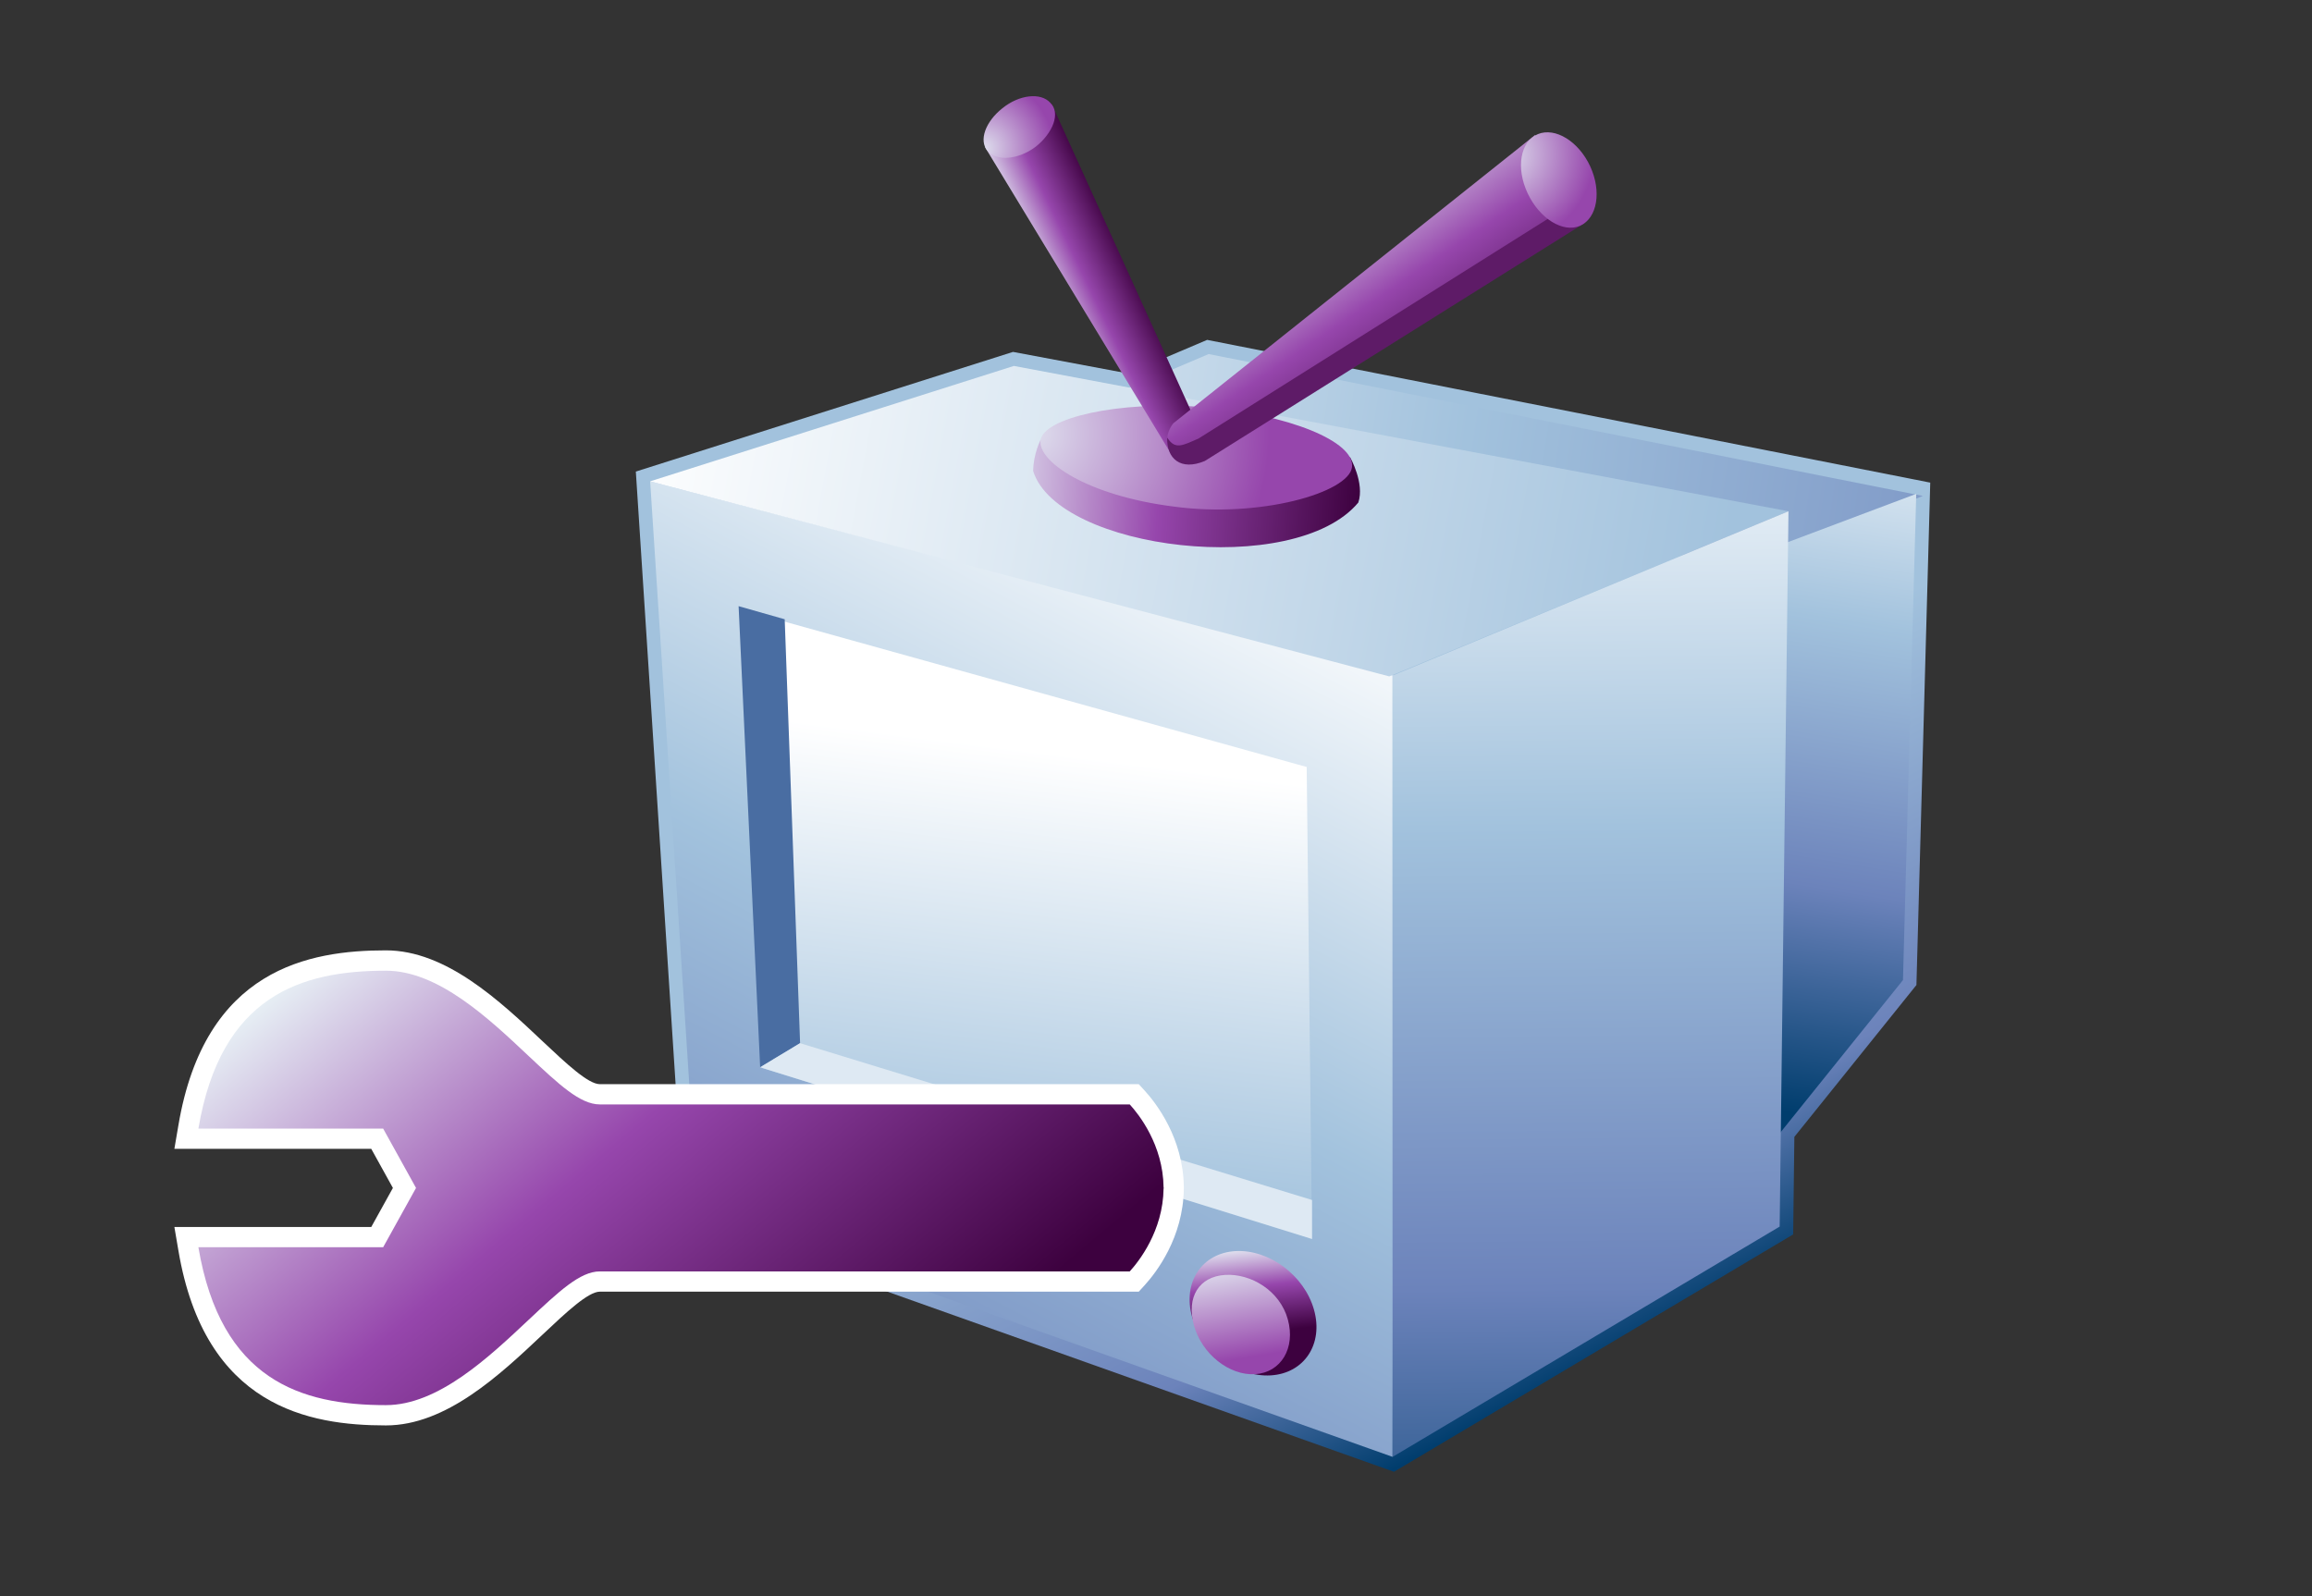 <?xml version="1.0" encoding="UTF-8"?>
<svg xmlns="http://www.w3.org/2000/svg" xmlns:xlink="http://www.w3.org/1999/xlink" contentScriptType="text/ecmascript" width="84" baseProfile="tiny" zoomAndPan="magnify" contentStyleType="text/css" viewBox="0 0 84 58" height="58" preserveAspectRatio="xMidYMid meet" version="1.1">
    <rect x="0" y="0" width="84" height="58" fill="#333333" stroke="none"/>
    <linearGradient x1="-647.479" gradientTransform="matrix(1 0 0 -1 694.626 1053.969)" y1="1023.736" x2="-637.319" gradientUnits="userSpaceOnUse" y2="1003.716" xlink:type="simple" xlink:actuate="onLoad" id="XMLID_331_" xlink:show="other">
        <stop stop-color="#a2c2dd" offset="0"/>
        <stop stop-color="#a2c2dd" offset="0.1"/>
        <stop stop-color="#6c83bb" offset="0.71"/>
        <stop stop-color="#003d6d" offset="0.99"/>
        <stop stop-color="#003d6d" offset="1"/>
    </linearGradient>
    <path fill="url(#XMLID_331_)" d="M 40.985 13.571 L 36.805 12.787 L 23.101 17.135 L 24.865 44.312 L 50.646 53.48 L 65.15 44.855 L 65.193 41.31 L 69.628 35.792 L 70.13 17.537 L 43.859 12.35 L 40.985 13.571 z "/>
    <linearGradient x1="-649.148" gradientTransform="matrix(1 0 0 -1 694.626 1053.969)" y1="1034.778" x2="-674.128" gradientUnits="userSpaceOnUse" y2="986.958" xlink:type="simple" xlink:actuate="onLoad" id="XMLID_332_" xlink:show="other">
        <stop stop-color="#ffffff" offset="0"/>
        <stop stop-color="#a2c2dd" offset="0.35"/>
        <stop stop-color="#6c83bb" offset="0.7"/>
        <stop stop-color="#003d6d" offset="1"/>
    </linearGradient>
    <polygon fill="url(#XMLID_332_)" points="50.596,52.938 25.339,43.955 23.621,17.49 50.63,24.553 "/>
    <linearGradient x1="-656.46" gradientTransform="matrix(1 0 0 -1 694.626 1053.969)" y1="1027.478" x2="-658.58" gradientUnits="userSpaceOnUse" y2="1010.678" xlink:type="simple" xlink:actuate="onLoad" id="XMLID_333_" xlink:show="other">
        <stop stop-color="#ffffff" offset="0"/>
        <stop stop-color="#ffffff" offset="0.05"/>
        <stop stop-color="#a2c2dd" offset="1"/>
    </linearGradient>
    <polygon fill="url(#XMLID_333_)" points="47.669,45.021 27.696,38.809 26.875,22.134 47.475,27.87 "/>
    <linearGradient x1="-668.927" gradientTransform="matrix(1 0 0 -1 694.626 1053.969)" y1="1041.233" x2="-590.425" gradientUnits="userSpaceOnUse" y2="1029.733" xlink:type="simple" xlink:actuate="onLoad" id="XMLID_334_" xlink:show="other">
        <stop stop-color="#ffffff" offset="0"/>
        <stop stop-color="#a2c2dd" offset="0.35"/>
        <stop stop-color="#6c83bb" offset="0.7"/>
        <stop stop-color="#003d6d" offset="1"/>
    </linearGradient>
    <polygon fill="url(#XMLID_334_)" points="39.706,14.654 43.914,12.865 69.859,18.02 63.212,20.769 "/>
    <linearGradient x1="-678.986" gradientTransform="matrix(1 0 0 -1 694.626 1053.969)" y1="1040.245" x2="-632.296" gradientUnits="userSpaceOnUse" y2="1031.555" xlink:type="simple" xlink:actuate="onLoad" id="XMLID_335_" xlink:show="other">
        <stop stop-color="#ffffff" offset="0"/>
        <stop stop-color="#ffffff" offset="0.15"/>
        <stop stop-color="#a2c2dd" offset="1"/>
    </linearGradient>
    <polygon fill="url(#XMLID_335_)" points="64.979,18.577 50.473,24.578 23.621,17.49 36.836,13.297 "/>
    <linearGradient x1="-625.592" gradientTransform="matrix(1 0 0 -1 694.626 1053.969)" y1="1040.828" x2="-630.012" gradientUnits="userSpaceOnUse" y2="1013.598" xlink:type="simple" xlink:actuate="onLoad" id="XMLID_336_" xlink:show="other">
        <stop stop-color="#ffffff" offset="0"/>
        <stop stop-color="#a2c2dd" offset="0.35"/>
        <stop stop-color="#6c83bb" offset="0.7"/>
        <stop stop-color="#003d6d" offset="1"/>
    </linearGradient>
    <polygon fill="url(#XMLID_336_)" points="64.169,19.997 69.621,17.945 69.139,35.613 64.285,41.65 "/>
    <linearGradient x1="-637.069" gradientTransform="matrix(1 0 0 -1 694.626 1053.969)" y1="1040.688" x2="-636.579" gradientUnits="userSpaceOnUse" y2="992.797" xlink:type="simple" xlink:actuate="onLoad" id="XMLID_337_" xlink:show="other">
        <stop stop-color="#ffffff" offset="0"/>
        <stop stop-color="#a2c2dd" offset="0.35"/>
        <stop stop-color="#6c83bb" offset="0.7"/>
        <stop stop-color="#003d6d" offset="1"/>
    </linearGradient>
    <polygon fill="url(#XMLID_337_)" points="64.979,18.577 50.588,24.553 50.596,52.938 64.659,44.57 "/>
    <linearGradient x1="-658.926" gradientTransform="matrix(1 0 0 -1 694.626 1053.969)" y1="1036.414" x2="-644.376" gradientUnits="userSpaceOnUse" y2="1035.474" xlink:type="simple" xlink:actuate="onLoad" id="XMLID_338_" xlink:show="other">
        <stop stop-color="#e6eef4" offset="0"/>
        <stop stop-color="#9646ac" offset="0.44"/>
        <stop stop-color="#3d013f" offset="0.94"/>
        <stop stop-color="#3d013f" offset="1"/>
    </linearGradient>
    <path fill="url(#XMLID_338_)" d="M 37.806 15.984 C 37.806 15.984 37.544 16.492 37.537 17.115 C 38.427 19.992 47.036 21.034 49.35 18.261 C 49.588 17.566 49.055 16.62 49.055 16.62 L 37.806 15.984 z "/>
    <radialGradient gradientTransform="matrix(1 0 0 -1 694.626 1053.969)" gradientUnits="userSpaceOnUse" xlink:type="simple" r="8.59" xlink:actuate="onLoad" cx="-657.096" id="XMLID_339_" cy="1038.218" xlink:show="other">
        <stop stop-color="#dedeed" offset="0"/>
        <stop stop-color="#9646ac" offset="1"/>
    </radialGradient>
    <path fill="url(#XMLID_339_)" d="M 37.807 15.988 C 37.929 15.2 40.56 14.558 43.683 14.787 C 46.808 15.05 49.243 16.047 49.121 16.978 C 48.999 17.904 45.77 18.834 42.645 18.407 C 39.522 18.015 37.686 16.773 37.807 15.988 z "/>
    <linearGradient x1="-656.355" gradientTransform="matrix(1 0 0 -1 694.626 1053.969)" y1="1042.615" x2="-653.125" gradientUnits="userSpaceOnUse" y2="1044.165" xlink:type="simple" xlink:actuate="onLoad" id="XMLID_340_" xlink:show="other">
        <stop stop-color="#e6eef4" offset="0"/>
        <stop stop-color="#9646ac" offset="0.44"/>
        <stop stop-color="#3d013f" offset="0.94"/>
        <stop stop-color="#3d013f" offset="1"/>
    </linearGradient>
    <path fill="url(#XMLID_340_)" d="M 38.197 3.75 L 43.65 15.769 C 43.788 16.469 43.035 17.02 42.435 16.306 L 35.792 5.355 L 38.197 3.75 z "/>
    <radialGradient gradientTransform="matrix(1 0 0 -1 694.626 1053.969)" gradientUnits="userSpaceOnUse" xlink:type="simple" r="2.539" xlink:actuate="onLoad" cx="-658.886" id="XMLID_341_" cy="1048.58" xlink:show="other">
        <stop stop-color="#dedeed" offset="0"/>
        <stop stop-color="#9646ac" offset="1"/>
    </radialGradient>
    <path fill="url(#XMLID_341_)" d="M 35.879 5.484 C 36.207 5.871 36.999 5.809 37.635 5.327 C 38.261 4.828 38.543 4.096 38.156 3.731 C 37.813 3.354 37.032 3.434 36.416 3.936 C 35.802 4.423 35.554 5.104 35.879 5.484 z "/>
    <linearGradient x1="-647.518" gradientTransform="matrix(1 0 0 -1 694.626 1053.969)" y1="1046.297" x2="-642.038" gradientUnits="userSpaceOnUse" y2="1038.217" xlink:type="simple" xlink:actuate="onLoad" id="XMLID_342_" xlink:show="other">
        <stop stop-color="#e6eef4" offset="0"/>
        <stop stop-color="#9646ac" offset="0.44"/>
        <stop stop-color="#3d013f" offset="0.94"/>
        <stop stop-color="#3d013f" offset="1"/>
    </linearGradient>
    <path fill="url(#XMLID_342_)" d="M 55.771 4.908 L 42.629 15.381 C 42.065 16.097 42.608 17.159 43.698 16.696 L 57.5 8.045 L 55.771 4.908 z "/>
    <path fill="#5e1b67" d="M 56.49 7.792 L 43.542 15.937 C 42.973 16.18 42.698 16.362 42.407 15.9 C 42.377 16.659 42.894 17.123 43.777 16.749 L 57.58 8.1 L 56.49 7.792 z "/>
    <radialGradient gradientTransform="matrix(1 0 0 -1 694.626 1053.969)" gradientUnits="userSpaceOnUse" xlink:type="simple" r="3.22" xlink:actuate="onLoad" cx="-639.926" id="XMLID_343_" cy="1048.357" xlink:show="other">
        <stop stop-color="#dedeed" offset="0"/>
        <stop stop-color="#9646ac" offset="1"/>
    </radialGradient>
    <path fill="url(#XMLID_343_)" d="M 57.411 8.203 C 56.788 8.475 55.933 7.945 55.499 7.016 C 55.068 6.091 55.239 5.136 55.873 4.874 C 56.506 4.613 57.355 5.137 57.775 6.042 C 58.195 6.953 58.036 7.919 57.411 8.203 z "/>
    <polygon fill="#496da2" points="29.069,37.906 28.51,22.502 26.835,22.026 27.618,38.781 "/>
    <polygon fill="#dee9f3" points="27.618,38.781 29.069,37.906 47.669,43.604 47.669,45.021 "/>
    <linearGradient x1="-649.348" gradientTransform="matrix(1 0 0 -1 694.626 1053.969)" y1="1008.689" x2="-649.008" gradientUnits="userSpaceOnUse" y2="1005.339" xlink:type="simple" xlink:actuate="onLoad" id="XMLID_344_" xlink:show="other">
        <stop stop-color="#e6eef4" offset="0"/>
        <stop stop-color="#9646ac" offset="0.44"/>
        <stop stop-color="#3d013f" offset="0.94"/>
        <stop stop-color="#3d013f" offset="1"/>
    </linearGradient>
    <path fill="url(#XMLID_344_)" d="M 47.739 47.587 C 48.092 48.837 47.388 49.904 46.167 49.977 C 44.943 50.048 43.667 49.092 43.311 47.85 C 42.958 46.604 43.665 45.532 44.887 45.461 C 46.109 45.393 47.389 46.344 47.739 47.587 z "/>
    <linearGradient x1="-649.881" gradientTransform="matrix(1 0 0 -1 694.626 1053.969)" y1="1007.989" x2="-649.331" gradientUnits="userSpaceOnUse" y2="1004.629" xlink:type="simple" xlink:actuate="onLoad" id="XMLID_345_" xlink:show="other">
        <stop stop-color="#dedeed" offset="0"/>
        <stop stop-color="#9646ac" offset="1"/>
    </linearGradient>
    <path fill="url(#XMLID_345_)" d="M 46.79 47.945 C 47.077 48.98 46.546 49.872 45.602 49.933 C 44.664 49.993 43.666 49.199 43.379 48.162 C 43.094 47.125 43.568 46.387 44.51 46.326 C 45.455 46.268 46.507 46.906 46.79 47.945 z "/>
    <path fill="#ffffff" d="M 14.021 34.533 C 11.247 34.533 7.445 35.191 6.482 40.887 L 6.336 41.744 C 6.336 41.744 12.73 41.744 13.488 41.744 C 13.717 42.156 14.058 42.771 14.275 43.166 C 14.058 43.559 13.717 44.174 13.488 44.586 C 12.729 44.586 6.336 44.586 6.336 44.586 L 6.482 45.443 C 7.445 51.136 11.247 51.795 14.021 51.795 C 16.209 51.795 18.159 49.961 19.725 48.484 C 20.572 47.685 21.371 46.935 21.793 46.935 L 41.374 46.935 L 41.593 46.695 C 42.013 46.232 42.989 44.968 43.011 43.195 L 43.011 43.132 C 42.99 41.361 42.013 40.096 41.593 39.635 L 41.374 39.395 L 21.792 39.395 C 21.37 39.395 20.57 38.643 19.726 37.848 C 18.159 36.369 16.208 34.533 14.021 34.533 z "/>
    <linearGradient x1="-680.071" gradientTransform="matrix(1 0 0 -1 694.626 1053.969)" y1="1021.692" x2="-662.268" gradientUnits="userSpaceOnUse" y2="1000.479" xlink:type="simple" xlink:actuate="onLoad" id="XMLID_346_" xlink:show="other">
        <stop stop-color="#e6eef4" offset="0"/>
        <stop stop-color="#9646ac" offset="0.44"/>
        <stop stop-color="#3d013f" offset="0.94"/>
        <stop stop-color="#3d013f" offset="1"/>
    </linearGradient>
    <path fill="url(#XMLID_346_)" d="M 42.277 43.166 C 42.277 43.158 42.279 43.148 42.279 43.143 L 42.275 43.143 C 42.257 41.6 41.373 40.487 41.046 40.131 C 40.634 40.131 21.792 40.131 21.792 40.131 C 21.075 40.131 20.299 39.397 19.218 38.383 C 17.747 36.996 15.917 35.272 14.02 35.272 C 10.941 35.272 8.025 36.176 7.208 41.01 C 8.365 41.01 13.921 41.01 13.921 41.01 L 15.115 43.166 L 13.921 45.32 C 13.921 45.32 8.365 45.32 7.208 45.32 C 8.024 50.154 10.94 51.058 14.02 51.058 C 15.917 51.058 17.748 49.33 19.218 47.947 C 20.299 46.933 21.075 46.199 21.792 46.199 C 21.792 46.199 40.634 46.199 41.046 46.199 C 41.37 45.845 42.257 44.73 42.275 43.187 L 42.279 43.187 C 42.279 43.18 42.277 43.174 42.277 43.166 z "/>
</svg>
